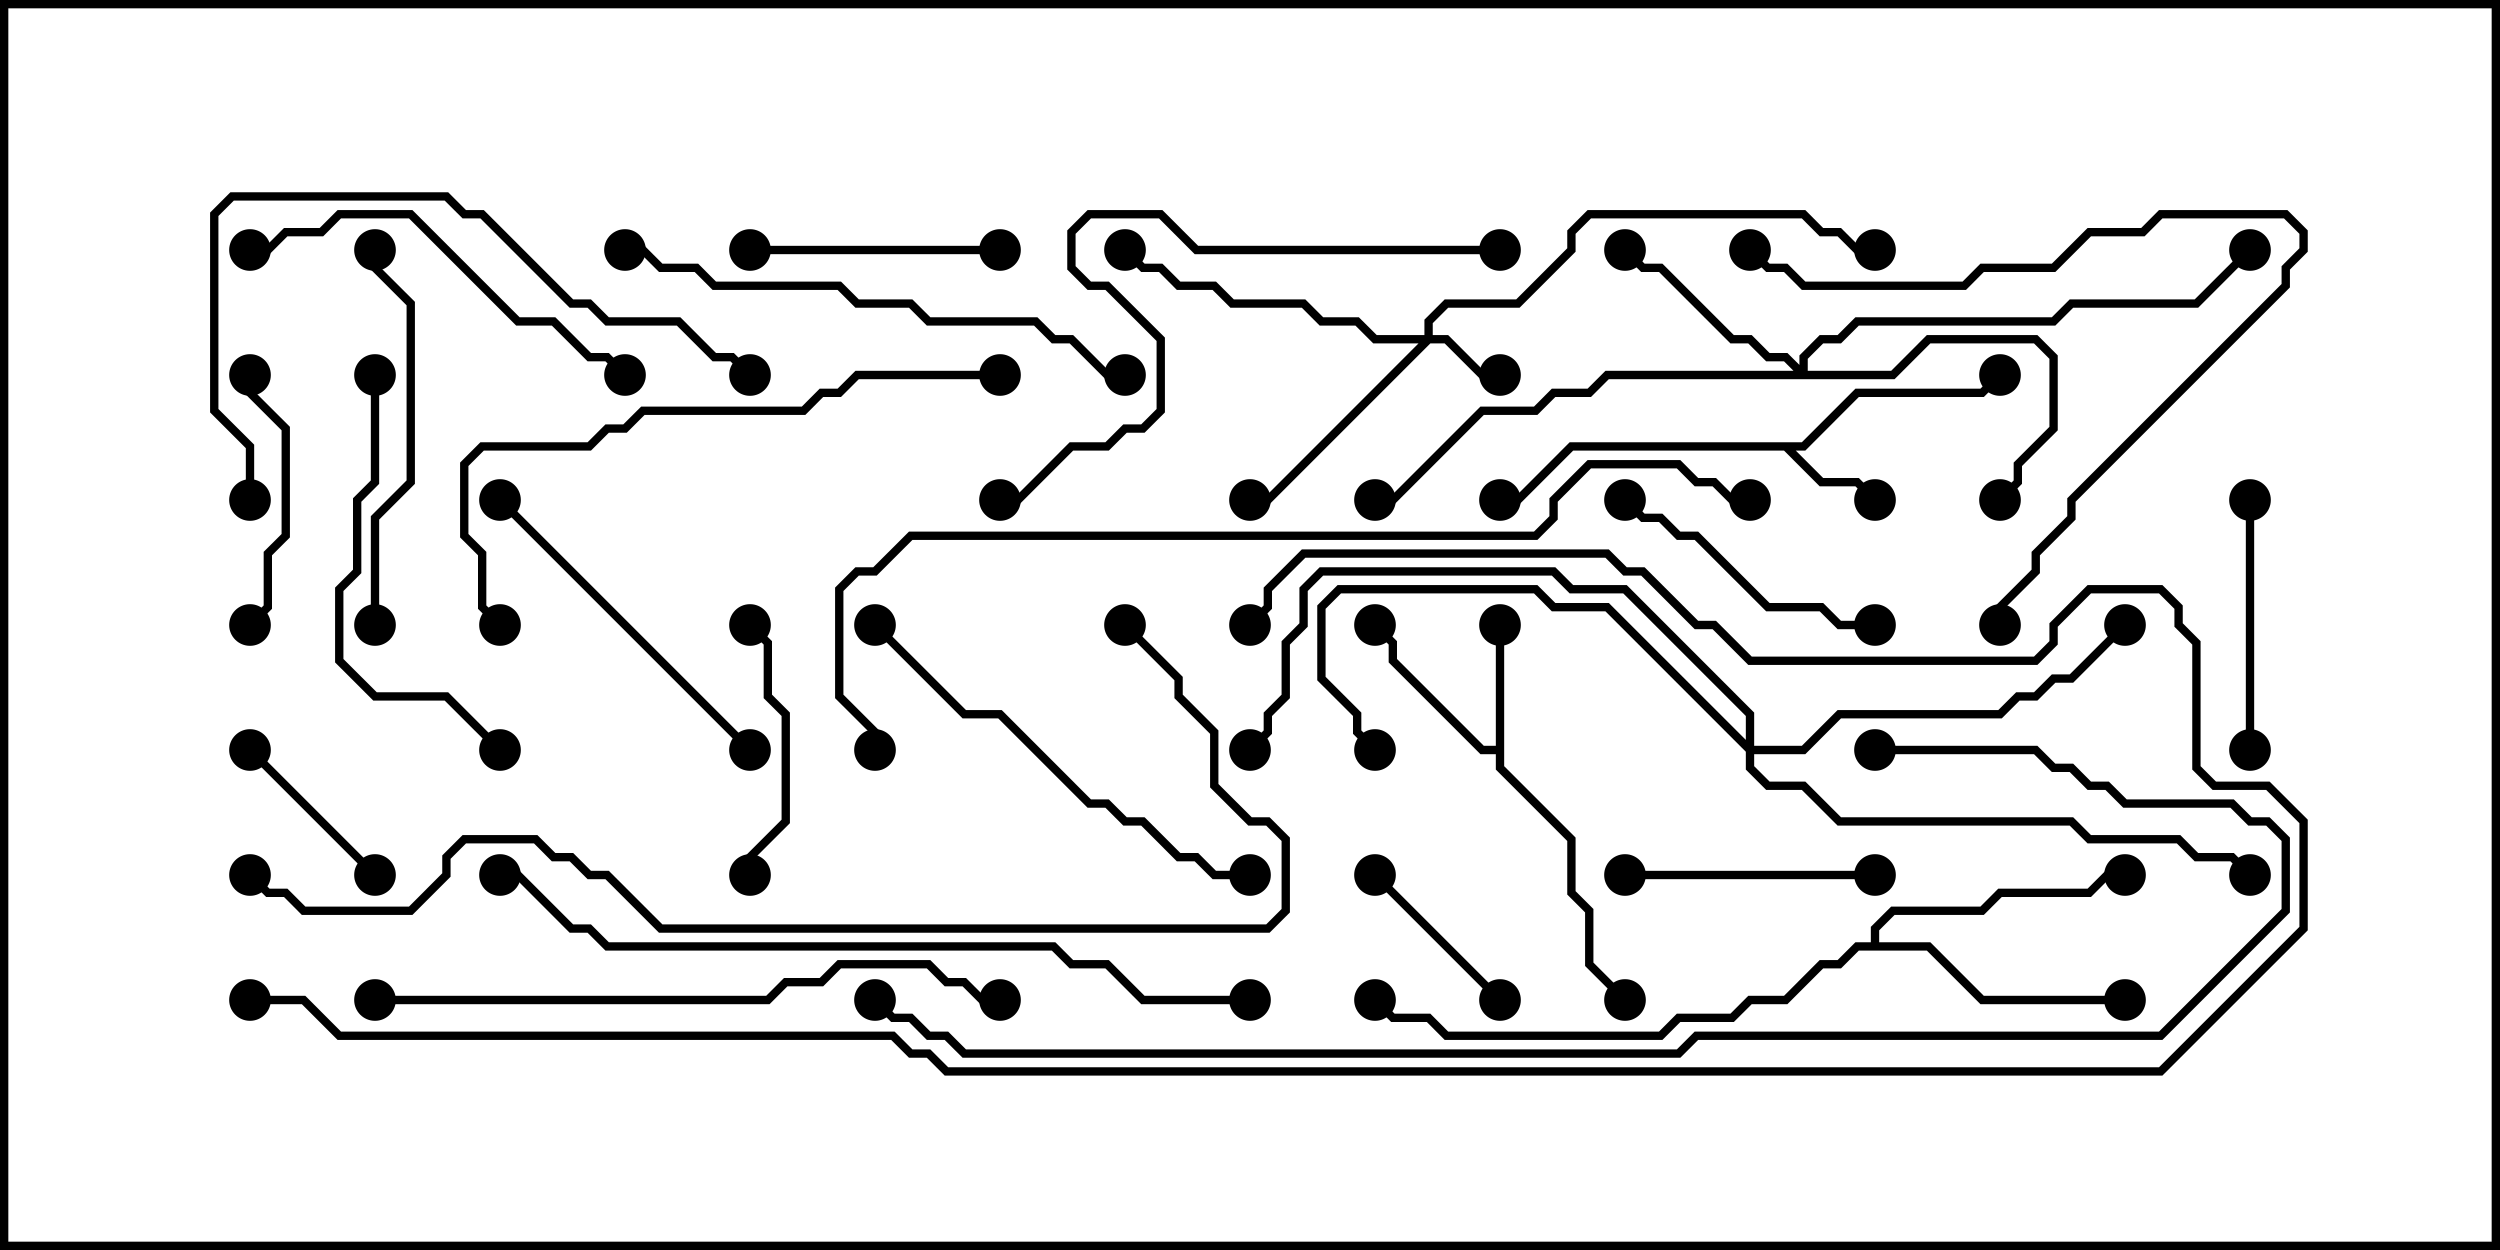 <svg version="1.1" width="30" height="15" xmlns="http://www.w3.org/2000/svg"><path d="M21.622,5.307L22.265,4.664L23.765,4.664L23.965,4.465L24.035,4.535L23.806,4.764L22.306,4.764L21.664,5.407L21.549,5.407L21.878,5.736L22.306,5.736L22.535,5.965L22.465,6.035L22.265,5.836L21.836,5.836L21.408,5.407L18.878,5.407L18.235,6.05L18,6.05L18,5.95L18.194,5.95L18.836,5.307z" stroke="none"/><path d="M17.95,8.95L17.95,7.5L18.05,7.5L18.05,9.194L18.907,10.051L18.907,10.694L19.121,10.908L19.121,11.551L19.535,11.965L19.465,12.035L19.021,11.592L19.021,10.949L18.807,10.735L18.807,10.092L17.95,9.235L17.95,9.05L17.765,9.05L16.664,7.949L16.664,7.735L16.465,7.535L16.535,7.465L16.764,7.694L16.764,7.908L17.806,8.95z" stroke="none"/><path d="M22.45,11.307L22.45,11.122L22.694,10.879L23.765,10.879L23.979,10.664L25.051,10.664L25.265,10.45L25.5,10.45L25.5,10.55L25.306,10.55L25.092,10.764L24.021,10.764L23.806,10.979L22.735,10.979L22.55,11.164L22.55,11.307L23.164,11.307L23.806,11.95L25.5,11.95L25.5,12.05L23.765,12.05L23.122,11.407L22.306,11.407L22.092,11.621L21.878,11.621L21.449,12.05L21.021,12.05L20.806,12.264L20.164,12.264L19.949,12.479L17.336,12.479L17.122,12.264L16.694,12.264L16.465,12.035L16.535,11.965L16.735,12.164L17.164,12.164L17.378,12.379L19.908,12.379L20.122,12.164L20.765,12.164L20.979,11.95L21.408,11.95L21.836,11.521L22.051,11.521L22.265,11.307z" stroke="none"/><path d="M17.093,4.021L17.093,3.836L17.336,3.593L18.194,3.593L18.807,2.979L18.807,2.765L19.051,2.521L21.664,2.521L21.878,2.736L22.092,2.736L22.306,2.95L22.5,2.95L22.5,3.05L22.265,3.05L22.051,2.836L21.836,2.836L21.622,2.621L19.092,2.621L18.907,2.806L18.907,3.021L18.235,3.693L17.378,3.693L17.193,3.878L17.193,4.021L17.378,4.021L17.806,4.45L18,4.45L18,4.55L17.765,4.55L17.336,4.121L17.164,4.121L15.235,6.05L15,6.05L15,5.95L15.194,5.95L17.022,4.121L16.479,4.121L16.265,3.907L15.836,3.907L15.622,3.693L14.765,3.693L14.551,3.479L14.122,3.479L13.908,3.264L13.694,3.264L13.465,3.035L13.535,2.965L13.735,3.164L13.949,3.164L14.164,3.379L14.592,3.379L14.806,3.593L15.664,3.593L15.878,3.807L16.306,3.807L16.521,4.021z" stroke="none"/><path d="M21.593,4.379L21.593,4.265L21.836,4.021L22.051,4.021L22.265,3.807L24.622,3.807L24.836,3.593L26.336,3.593L26.965,2.965L27.035,3.035L26.378,3.693L24.878,3.693L24.664,3.907L22.306,3.907L22.092,4.121L21.878,4.121L21.693,4.306L21.693,4.45L22.694,4.45L23.122,4.021L24.449,4.021L24.693,4.265L24.693,5.164L24.264,5.592L24.264,5.806L24.035,6.035L23.965,5.965L24.164,5.765L24.164,5.551L24.593,5.122L24.593,4.306L24.408,4.121L23.164,4.121L22.735,4.55L19.306,4.55L19.092,4.764L18.664,4.764L18.449,4.979L17.806,4.979L16.735,6.05L16.5,6.05L16.5,5.95L16.694,5.95L17.765,4.879L18.408,4.879L18.622,4.664L19.051,4.664L19.265,4.45L21.522,4.45L21.408,4.336L21.194,4.336L20.979,4.121L20.765,4.121L19.908,3.264L19.694,3.264L19.465,3.035L19.535,2.965L19.735,3.164L19.949,3.164L20.806,4.021L21.021,4.021L21.235,4.236L21.449,4.236z" stroke="none"/><path d="M20.95,8.879L20.95,8.592L19.479,7.121L18.836,7.121L18.622,6.907L15.878,6.907L15.693,7.092L15.693,7.521L15.479,7.735L15.479,8.378L15.264,8.592L15.264,8.806L15.035,9.035L14.965,8.965L15.164,8.765L15.164,8.551L15.379,8.336L15.379,7.694L15.593,7.479L15.593,7.051L15.836,6.807L18.664,6.807L18.878,7.021L19.521,7.021L21.05,8.551L21.05,8.95L21.622,8.95L22.051,8.521L23.979,8.521L24.194,8.307L24.408,8.307L24.622,8.093L24.836,8.093L25.465,7.465L25.535,7.535L24.878,8.193L24.664,8.193L24.449,8.407L24.235,8.407L24.021,8.621L22.092,8.621L21.664,9.05L21.05,9.05L21.05,9.194L21.235,9.379L21.664,9.379L22.092,9.807L24.878,9.807L25.092,10.021L26.164,10.021L26.378,10.236L26.806,10.236L27.035,10.465L26.965,10.535L26.765,10.336L26.336,10.336L26.122,10.121L25.051,10.121L24.836,9.907L22.051,9.907L21.622,9.479L21.194,9.479L20.95,9.235L20.95,9.021L19.265,7.336L18.622,7.336L18.408,7.121L16.092,7.121L15.907,7.306L15.907,8.122L16.336,8.551L16.336,8.765L16.535,8.965L16.465,9.035L16.236,8.806L16.236,8.592L15.807,8.164L15.807,7.265L16.051,7.021L18.449,7.021L18.664,7.236L19.306,7.236z" stroke="none"/><path d="M2.965,9.035L3.035,8.965L4.535,10.465L4.465,10.535z" stroke="none"/><path d="M18.035,11.965L17.965,12.035L16.465,10.535L16.535,10.465z" stroke="none"/><path d="M2.95,4.5L3.05,4.5L3.05,4.694L3.479,5.122L3.479,6.449L3.264,6.664L3.264,7.306L3.035,7.535L2.965,7.465L3.164,7.265L3.164,6.622L3.379,6.408L3.379,5.164L2.95,4.735z" stroke="none"/><path d="M26.95,6L27.05,6L27.05,9L26.95,9z" stroke="none"/><path d="M9.05,10.5L8.95,10.5L8.95,10.265L9.379,9.836L9.379,8.592L9.164,8.378L9.164,7.735L8.965,7.535L9.035,7.465L9.264,7.694L9.264,8.336L9.479,8.551L9.479,9.878L9.05,10.306z" stroke="none"/><path d="M9,3.05L9,2.95L12,2.95L12,3.05z" stroke="none"/><path d="M22.5,10.45L22.5,10.55L19.5,10.55L19.5,10.45z" stroke="none"/><path d="M19.465,6.035L19.535,5.965L19.735,6.164L19.949,6.164L20.164,6.379L20.378,6.379L21.235,7.236L21.878,7.236L22.092,7.45L22.5,7.45L22.5,7.55L22.051,7.55L21.836,7.336L21.194,7.336L20.336,6.479L20.122,6.479L19.908,6.264L19.694,6.264z" stroke="none"/><path d="M9.035,8.965L8.965,9.035L5.965,6.035L6.035,5.965z" stroke="none"/><path d="M4.45,3L4.55,3L4.55,3.194L4.979,3.622L4.979,5.806L4.55,6.235L4.55,7.5L4.45,7.5L4.45,6.194L4.879,5.765L4.879,3.664L4.45,3.235z" stroke="none"/><path d="M7.535,4.465L7.465,4.535L7.265,4.336L7.051,4.336L6.622,3.907L6.194,3.907L4.908,2.621L4.092,2.621L3.878,2.836L3.449,2.836L3.235,3.05L3,3.05L3,2.95L3.194,2.95L3.408,2.736L3.836,2.736L4.051,2.521L4.949,2.521L6.235,3.807L6.664,3.807L7.092,4.236L7.306,4.236z" stroke="none"/><path d="M4.45,4.5L4.55,4.5L4.55,5.806L4.336,6.021L4.336,6.878L4.121,7.092L4.121,7.908L4.521,8.307L5.378,8.307L6.035,8.965L5.965,9.035L5.336,8.407L4.479,8.407L4.021,7.949L4.021,7.051L4.236,6.836L4.236,5.979L4.45,5.765z" stroke="none"/><path d="M15,10.45L15,10.55L14.551,10.55L14.336,10.336L14.122,10.336L13.694,9.907L13.479,9.907L13.265,9.693L13.051,9.693L11.979,8.621L11.551,8.621L10.465,7.535L10.535,7.465L11.592,8.521L12.021,8.521L13.092,9.593L13.306,9.593L13.521,9.807L13.735,9.807L14.164,10.236L14.378,10.236L14.592,10.45z" stroke="none"/><path d="M20.965,3.035L21.035,2.965L21.235,3.164L21.449,3.164L21.664,3.379L23.551,3.379L23.765,3.164L24.622,3.164L25.051,2.736L25.694,2.736L25.908,2.521L27.449,2.521L27.693,2.765L27.693,3.021L27.479,3.235L27.479,3.449L24.907,6.021L24.907,6.235L24.479,6.664L24.479,6.878L24.05,7.306L24.05,7.5L23.95,7.5L23.95,7.265L24.379,6.836L24.379,6.622L24.807,6.194L24.807,5.979L27.379,3.408L27.379,3.194L27.593,2.979L27.593,2.806L27.408,2.621L25.949,2.621L25.735,2.836L25.092,2.836L24.664,3.264L23.806,3.264L23.592,3.479L21.622,3.479L21.408,3.264L21.194,3.264z" stroke="none"/><path d="M7.5,3.05L7.5,2.95L7.735,2.95L7.949,3.164L8.378,3.164L8.592,3.379L10.092,3.379L10.306,3.593L10.949,3.593L11.164,3.807L12.449,3.807L12.664,4.021L12.878,4.021L13.306,4.45L13.5,4.45L13.5,4.55L13.265,4.55L12.836,4.121L12.622,4.121L12.408,3.907L11.122,3.907L10.908,3.693L10.265,3.693L10.051,3.479L8.551,3.479L8.336,3.264L7.908,3.264L7.694,3.05z" stroke="none"/><path d="M3.05,6L2.95,6L2.95,5.378L2.521,4.949L2.521,2.551L2.765,2.307L5.378,2.307L5.592,2.521L5.806,2.521L6.878,3.593L7.092,3.593L7.306,3.807L8.164,3.807L8.592,4.236L8.806,4.236L9.035,4.465L8.965,4.535L8.765,4.336L8.551,4.336L8.122,3.907L7.265,3.907L7.051,3.693L6.836,3.693L5.765,2.621L5.551,2.621L5.336,2.407L2.806,2.407L2.621,2.592L2.621,4.908L3.05,5.336z" stroke="none"/><path d="M12,4.45L12,4.55L10.306,4.55L10.092,4.764L9.878,4.764L9.664,4.979L7.735,4.979L7.521,5.193L7.306,5.193L7.092,5.407L5.806,5.407L5.621,5.592L5.621,6.408L5.836,6.622L5.836,7.265L6.035,7.465L5.965,7.535L5.736,7.306L5.736,6.664L5.521,6.449L5.521,5.551L5.765,5.307L7.051,5.307L7.265,5.093L7.479,5.093L7.694,4.879L9.622,4.879L9.836,4.664L10.051,4.664L10.265,4.45z" stroke="none"/><path d="M18,2.95L18,3.05L14.336,3.05L13.908,2.621L13.092,2.621L12.907,2.806L12.907,3.194L13.092,3.379L13.306,3.379L13.979,4.051L13.979,4.949L13.735,5.193L13.521,5.193L13.306,5.407L12.878,5.407L12.235,6.05L12,6.05L12,5.95L12.194,5.95L12.836,5.307L13.265,5.307L13.479,5.093L13.694,5.093L13.879,4.908L13.879,4.092L13.265,3.479L13.051,3.479L12.807,3.235L12.807,2.765L13.051,2.521L13.949,2.521L14.378,2.95z" stroke="none"/><path d="M4.5,12.05L4.5,11.95L9.194,11.95L9.408,11.736L9.836,11.736L10.051,11.521L11.164,11.521L11.378,11.736L11.592,11.736L11.806,11.95L12,11.95L12,12.05L11.765,12.05L11.551,11.836L11.336,11.836L11.122,11.621L10.092,11.621L9.878,11.836L9.449,11.836L9.235,12.05z" stroke="none"/><path d="M15,11.95L15,12.05L13.694,12.05L13.265,11.621L12.836,11.621L12.622,11.407L7.265,11.407L7.051,11.193L6.836,11.193L6.194,10.55L6,10.55L6,10.45L6.235,10.45L6.878,11.093L7.092,11.093L7.306,11.307L12.664,11.307L12.878,11.521L13.306,11.521L13.735,11.95z" stroke="none"/><path d="M21,5.95L21,6.05L20.765,6.05L20.551,5.836L20.336,5.836L20.122,5.621L19.092,5.621L18.693,6.021L18.693,6.235L18.449,6.479L10.949,6.479L10.521,6.907L10.306,6.907L10.121,7.092L10.121,8.336L10.55,8.765L10.55,9L10.45,9L10.45,8.806L10.021,8.378L10.021,7.051L10.265,6.807L10.479,6.807L10.908,6.379L18.408,6.379L18.593,6.194L18.593,5.979L19.051,5.521L20.164,5.521L20.378,5.736L20.592,5.736L20.806,5.95z" stroke="none"/><path d="M13.465,7.535L13.535,7.465L14.193,8.122L14.193,8.336L14.621,8.765L14.621,9.408L15.021,9.807L15.235,9.807L15.479,10.051L15.479,10.949L15.235,11.193L7.908,11.193L7.265,10.55L7.051,10.55L6.836,10.336L6.622,10.336L6.408,10.121L5.592,10.121L5.407,10.306L5.407,10.521L4.949,10.979L3.622,10.979L3.408,10.764L3.194,10.764L2.965,10.535L3.035,10.465L3.235,10.664L3.449,10.664L3.664,10.879L4.908,10.879L5.307,10.479L5.307,10.265L5.551,10.021L6.449,10.021L6.664,10.236L6.878,10.236L7.092,10.45L7.306,10.45L7.949,11.093L15.194,11.093L15.379,10.908L15.379,10.092L15.194,9.907L14.979,9.907L14.521,9.449L14.521,8.806L14.093,8.378L14.093,8.164z" stroke="none"/><path d="M22.5,9.05L22.5,8.95L24.449,8.95L24.664,9.164L24.878,9.164L25.092,9.379L25.306,9.379L25.521,9.593L26.806,9.593L27.021,9.807L27.235,9.807L27.479,10.051L27.479,10.949L25.949,12.479L20.378,12.479L20.164,12.693L11.551,12.693L11.336,12.479L11.122,12.479L10.908,12.264L10.694,12.264L10.465,12.035L10.535,11.965L10.735,12.164L10.949,12.164L11.164,12.379L11.378,12.379L11.592,12.593L20.122,12.593L20.336,12.379L25.908,12.379L27.379,10.908L27.379,10.092L27.194,9.907L26.979,9.907L26.765,9.693L25.479,9.693L25.265,9.479L25.051,9.479L24.836,9.264L24.622,9.264L24.408,9.05z" stroke="none"/><path d="M3,12.05L3,11.95L3.664,11.95L4.092,12.379L10.735,12.379L10.949,12.593L11.164,12.593L11.378,12.807L25.908,12.807L27.593,11.122L27.593,9.878L27.194,9.479L26.551,9.479L26.307,9.235L26.307,7.735L26.093,7.521L26.093,7.306L25.908,7.121L25.092,7.121L24.693,7.521L24.693,7.735L24.449,7.979L20.979,7.979L20.551,7.55L20.336,7.55L19.694,6.907L19.479,6.907L19.265,6.693L15.664,6.693L15.264,7.092L15.264,7.306L15.035,7.535L14.965,7.465L15.164,7.265L15.164,7.051L15.622,6.593L19.306,6.593L19.521,6.807L19.735,6.807L20.378,7.45L20.592,7.45L21.021,7.879L24.408,7.879L24.593,7.694L24.593,7.479L25.051,7.021L25.949,7.021L26.193,7.265L26.193,7.479L26.407,7.694L26.407,9.194L26.592,9.379L27.235,9.379L27.693,9.836L27.693,11.164L25.949,12.907L11.336,12.907L11.122,12.693L10.908,12.693L10.694,12.479L4.051,12.479L3.622,12.05z" stroke="none"/><circle cx="22.5" cy="6" r="0.25" stroke-width="0" fill="#000" /><circle cx="24" cy="4.5" r="0.25" stroke-width="0" fill="#000" /><circle cx="18" cy="6" r="0.25" stroke-width="0" fill="#000" /><circle cx="18" cy="7.5" r="0.25" stroke-width="0" fill="#000" /><circle cx="16.5" cy="7.5" r="0.25" stroke-width="0" fill="#000" /><circle cx="19.5" cy="12" r="0.25" stroke-width="0" fill="#000" /><circle cx="25.5" cy="12" r="0.25" stroke-width="0" fill="#000" /><circle cx="25.5" cy="10.5" r="0.25" stroke-width="0" fill="#000" /><circle cx="16.5" cy="12" r="0.25" stroke-width="0" fill="#000" /><circle cx="18" cy="4.5" r="0.25" stroke-width="0" fill="#000" /><circle cx="15" cy="6" r="0.25" stroke-width="0" fill="#000" /><circle cx="13.5" cy="3" r="0.25" stroke-width="0" fill="#000" /><circle cx="22.5" cy="3" r="0.25" stroke-width="0" fill="#000" /><circle cx="19.5" cy="3" r="0.25" stroke-width="0" fill="#000" /><circle cx="24" cy="6" r="0.25" stroke-width="0" fill="#000" /><circle cx="16.5" cy="6" r="0.25" stroke-width="0" fill="#000" /><circle cx="27" cy="3" r="0.25" stroke-width="0" fill="#000" /><circle cx="16.5" cy="9" r="0.25" stroke-width="0" fill="#000" /><circle cx="25.5" cy="7.5" r="0.25" stroke-width="0" fill="#000" /><circle cx="15" cy="9" r="0.25" stroke-width="0" fill="#000" /><circle cx="27" cy="10.5" r="0.25" stroke-width="0" fill="#000" /><circle cx="3" cy="9" r="0.25" stroke-width="0" fill="#000" /><circle cx="4.5" cy="10.5" r="0.25" stroke-width="0" fill="#000" /><circle cx="18" cy="12" r="0.25" stroke-width="0" fill="#000" /><circle cx="16.5" cy="10.5" r="0.25" stroke-width="0" fill="#000" /><circle cx="3" cy="4.5" r="0.25" stroke-width="0" fill="#000" /><circle cx="3" cy="7.5" r="0.25" stroke-width="0" fill="#000" /><circle cx="27" cy="6" r="0.25" stroke-width="0" fill="#000" /><circle cx="27" cy="9" r="0.25" stroke-width="0" fill="#000" /><circle cx="9" cy="10.5" r="0.25" stroke-width="0" fill="#000" /><circle cx="9" cy="7.5" r="0.25" stroke-width="0" fill="#000" /><circle cx="9" cy="3" r="0.25" stroke-width="0" fill="#000" /><circle cx="12" cy="3" r="0.25" stroke-width="0" fill="#000" /><circle cx="22.5" cy="10.5" r="0.25" stroke-width="0" fill="#000" /><circle cx="19.5" cy="10.5" r="0.25" stroke-width="0" fill="#000" /><circle cx="19.5" cy="6" r="0.25" stroke-width="0" fill="#000" /><circle cx="22.5" cy="7.5" r="0.25" stroke-width="0" fill="#000" /><circle cx="9" cy="9" r="0.25" stroke-width="0" fill="#000" /><circle cx="6" cy="6" r="0.25" stroke-width="0" fill="#000" /><circle cx="4.5" cy="3" r="0.25" stroke-width="0" fill="#000" /><circle cx="4.5" cy="7.5" r="0.25" stroke-width="0" fill="#000" /><circle cx="7.5" cy="4.5" r="0.25" stroke-width="0" fill="#000" /><circle cx="3" cy="3" r="0.25" stroke-width="0" fill="#000" /><circle cx="4.5" cy="4.5" r="0.25" stroke-width="0" fill="#000" /><circle cx="6" cy="9" r="0.25" stroke-width="0" fill="#000" /><circle cx="15" cy="10.5" r="0.25" stroke-width="0" fill="#000" /><circle cx="10.5" cy="7.5" r="0.25" stroke-width="0" fill="#000" /><circle cx="21" cy="3" r="0.25" stroke-width="0" fill="#000" /><circle cx="24" cy="7.5" r="0.25" stroke-width="0" fill="#000" /><circle cx="7.5" cy="3" r="0.25" stroke-width="0" fill="#000" /><circle cx="13.5" cy="4.5" r="0.25" stroke-width="0" fill="#000" /><circle cx="3" cy="6" r="0.25" stroke-width="0" fill="#000" /><circle cx="9" cy="4.5" r="0.25" stroke-width="0" fill="#000" /><circle cx="12" cy="4.5" r="0.25" stroke-width="0" fill="#000" /><circle cx="6" cy="7.5" r="0.25" stroke-width="0" fill="#000" /><circle cx="18" cy="3" r="0.25" stroke-width="0" fill="#000" /><circle cx="12" cy="6" r="0.25" stroke-width="0" fill="#000" /><circle cx="4.5" cy="12" r="0.25" stroke-width="0" fill="#000" /><circle cx="12" cy="12" r="0.25" stroke-width="0" fill="#000" /><circle cx="15" cy="12" r="0.25" stroke-width="0" fill="#000" /><circle cx="6" cy="10.5" r="0.25" stroke-width="0" fill="#000" /><circle cx="21" cy="6" r="0.25" stroke-width="0" fill="#000" /><circle cx="10.5" cy="9" r="0.25" stroke-width="0" fill="#000" /><circle cx="13.5" cy="7.5" r="0.25" stroke-width="0" fill="#000" /><circle cx="3" cy="10.5" r="0.25" stroke-width="0" fill="#000" /><circle cx="22.5" cy="9" r="0.25" stroke-width="0" fill="#000" /><circle cx="10.5" cy="12" r="0.25" stroke-width="0" fill="#000" /><circle cx="3" cy="12" r="0.25" stroke-width="0" fill="#000" /><circle cx="15" cy="7.5" r="0.25" stroke-width="0" fill="#000" /><rect x="0" y="0" width="30" height="15" stroke-width="0.2" stroke="#000" fill="none" /></svg>